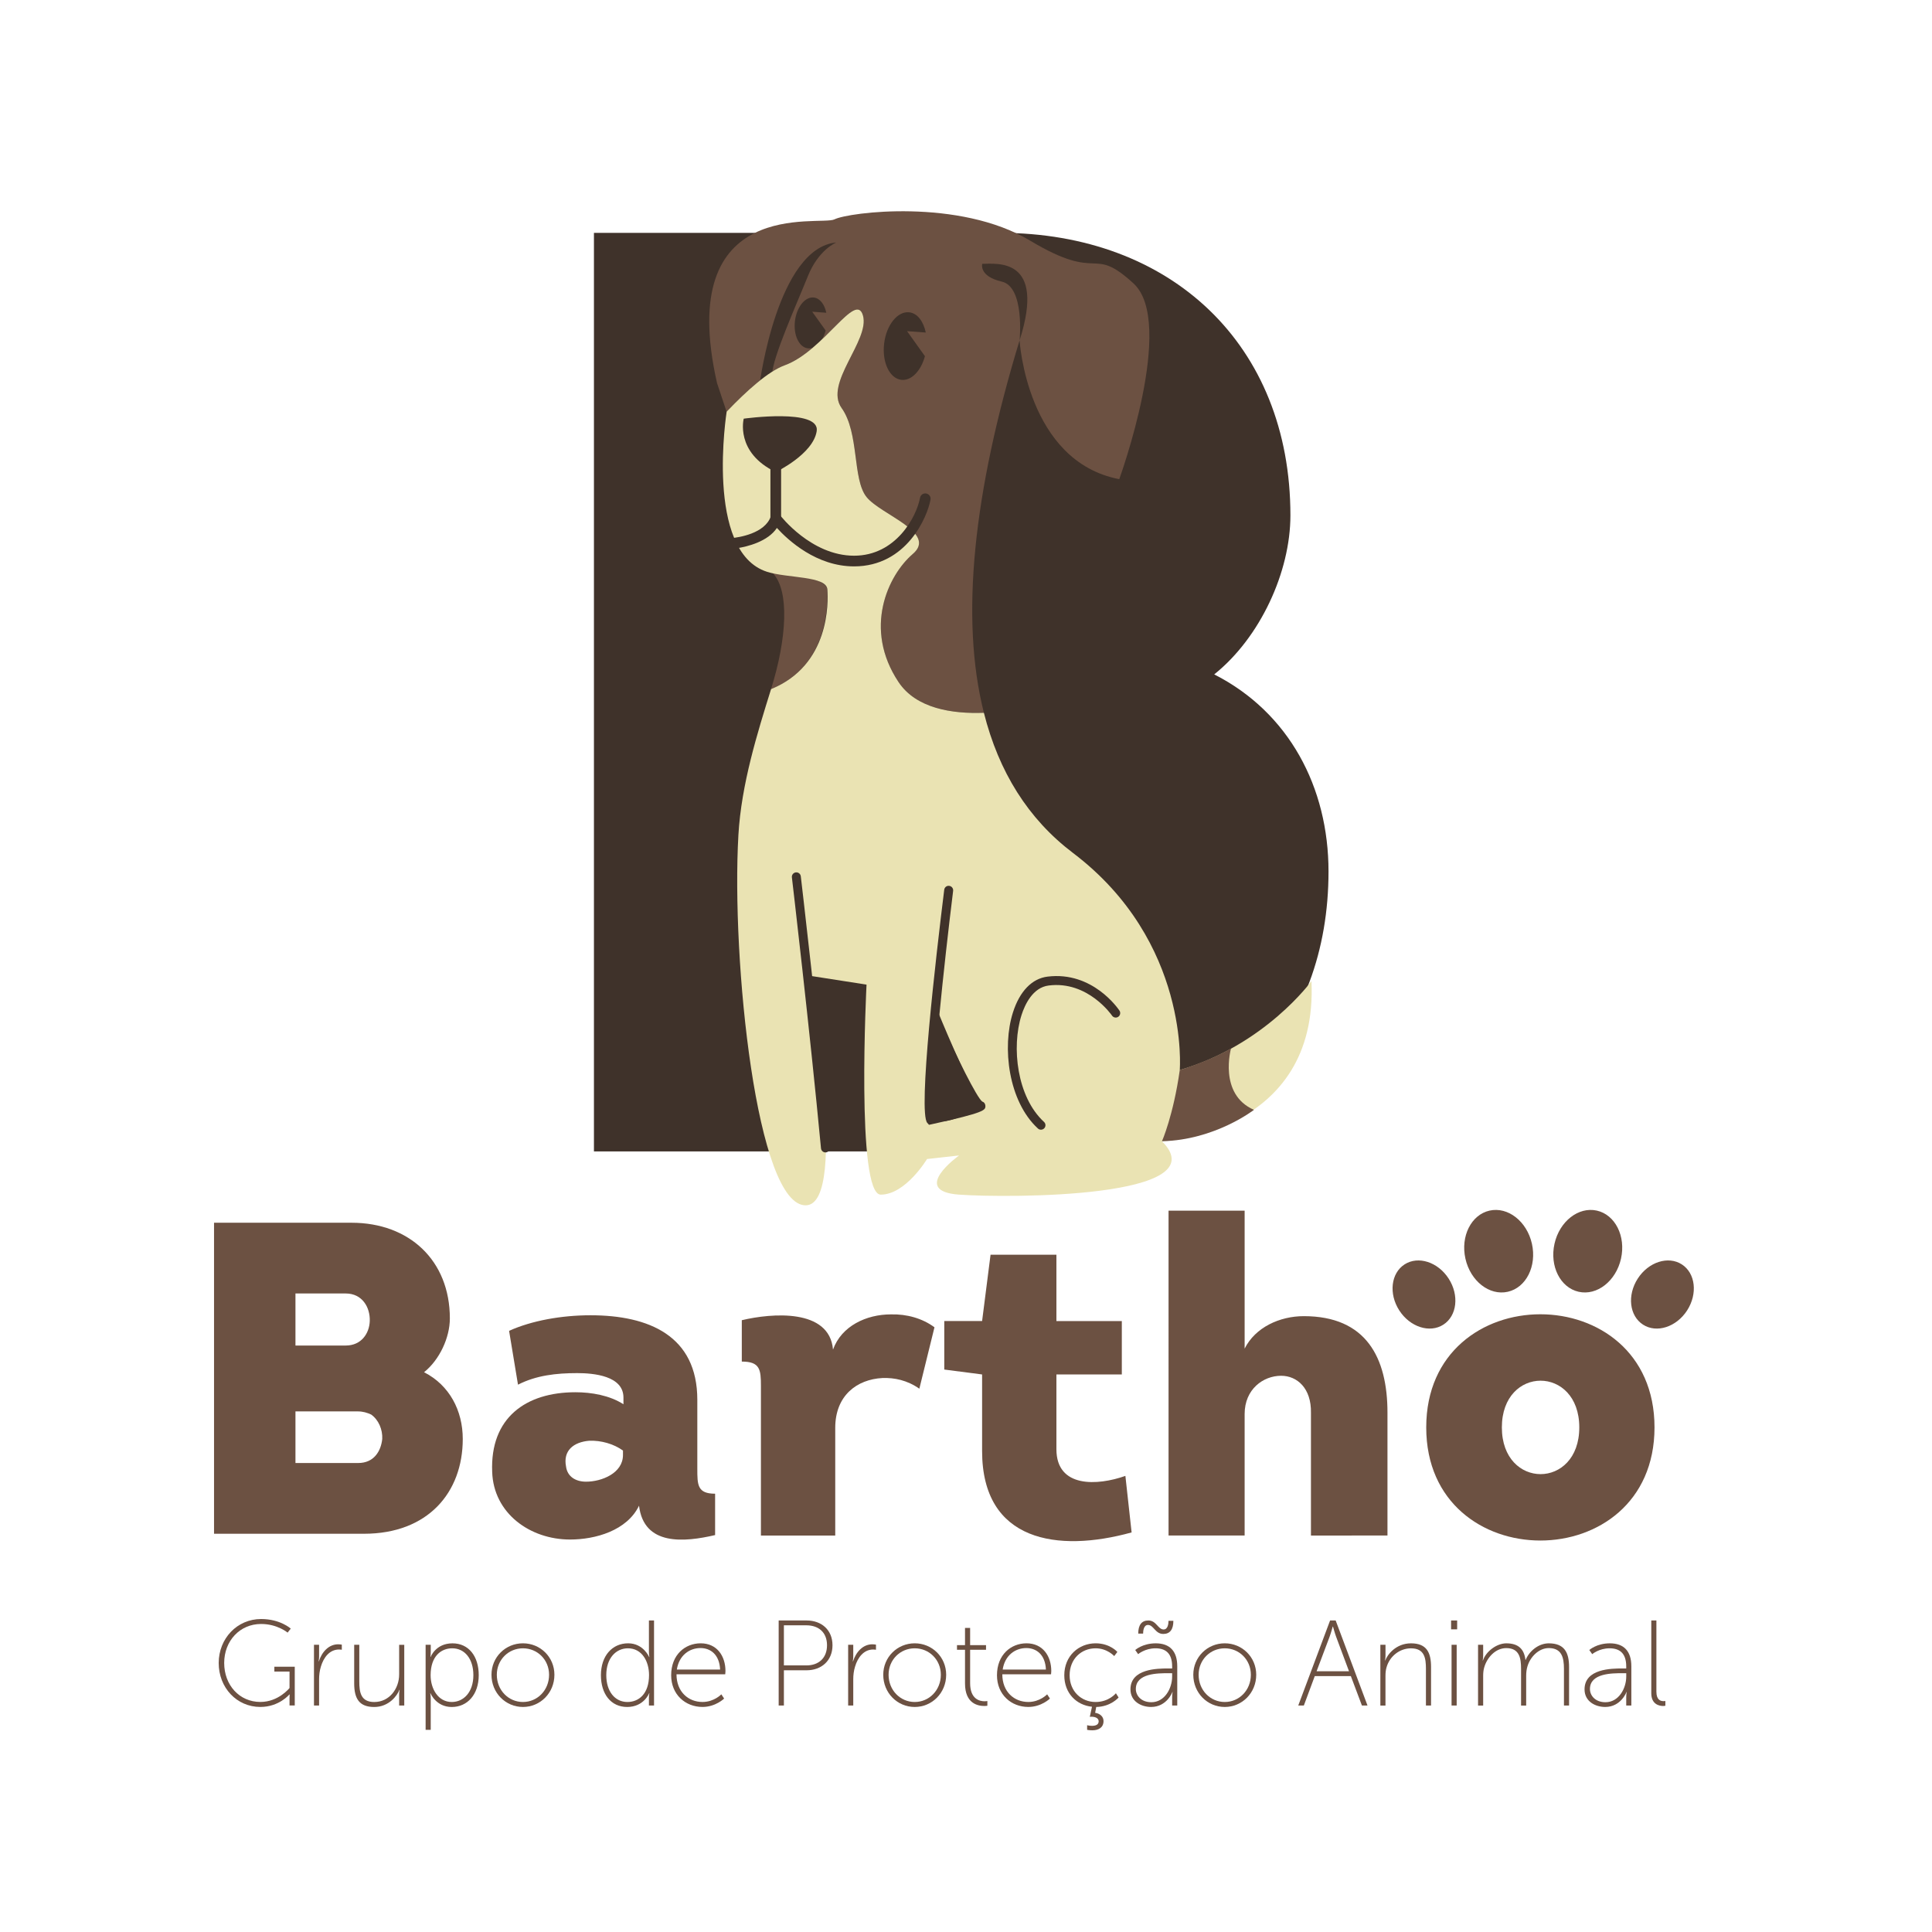 <?xml version="1.0" encoding="utf-8"?>
<!-- Generator: Adobe Illustrator 24.0.1, SVG Export Plug-In . SVG Version: 6.00 Build 0)  -->
<svg version="1.1" id="Layer_1" xmlns="http://www.w3.org/2000/svg" xmlns:xlink="http://www.w3.org/1999/xlink" x="0px" y="0px"
	 viewBox="0 0 850.39 850.39" style="enable-background:new 0 0 850.39 850.39;" xml:space="preserve">
<style type="text/css">
	.st0{fill:#3F322A;}
	.st1{fill:#6C5142;}
	.st2{fill:#EAE3B3;}
</style>
<g>
	<g>
		<g>
			<g>
				<path class="st0" d="M534.45,296.84c32.96,16.77,50.31,49.74,50.31,86.76c0,69.41-45.11,123.2-128.41,123.2H261.43V102.49
					h178.73c75.19,0,127.83,49.16,127.83,124.36C567.99,251.72,554.7,280.64,534.45,296.84z"/>
			</g>
		</g>
		<g>
			<g>
				<path class="st1" d="M498.92,124.75c-18.8-17.24-14.1,0-45.44-18.8c-31.33-18.8-79.9-12.53-86.17-9.4
					c-6.26,3.13-70.5-10.97-51.7,72.07l4.2,12.6c8.94-9.37,18.45-17.85,25.57-20.44c17.23-6.27,31.33-32.9,34.46-21.93
					c3.14,10.97-17.23,29.77-9.4,40.73c7.84,10.97,4.7,31.33,10.97,39.17c6.26,7.84,31.34,15.67,20.37,25.07
					c-10.97,9.4-21.93,32.9-6.27,56.4c7.76,11.63,23.57,14.05,37.56,13.52c-10.56-41.83-4.6-97.2,15.71-163.93
					c0,0,3.14,53.27,43.87,61.1C492.66,210.91,517.72,141.98,498.92,124.75z"/>
			</g>
			<g>
				<path class="st1" d="M340.24,252.35c7.28,7.79,6.14,28.56-0.85,50.97c25.96-10.57,24.8-38.28,24.8-43.84
					C364.19,255.64,351.07,251.75,340.24,252.35z"/>
			</g>
		</g>
		<g>
			<path class="st0" d="M399.25,145.76l8.24,0.61c-1.01-4.88-3.68-8.48-7.24-8.9c-5.14-0.61-10.11,5.54-11.09,13.75
				c-0.98,8.2,2.39,15.35,7.54,15.97c4.42,0.53,8.69-3.95,10.42-10.41L399.25,145.76z"/>
		</g>
		<g>
			<path class="st0" d="M357.5,137.2l6.2,0.46c-0.76-3.67-2.77-6.38-5.45-6.7c-3.86-0.46-7.6,4.17-8.34,10.34
				c-0.74,6.18,1.8,11.56,5.67,12.02c3.33,0.39,6.54-2.97,7.85-7.84L357.5,137.2z"/>
		</g>
		<g>
			<path class="st0" d="M432.34,116.13c6.26,0,28.2-3.14,16.45,33.68c0,0,2.35-23.5-7.83-25.85
				C430.77,121.61,432.34,116.13,432.34,116.13z"/>
		</g>
		<g>
			<path class="st0" d="M368.1,106.73c0,0-7.84,3.13-12.53,14.88c-4.7,11.75-15.67,36.04-15.67,43.09l-5.48,3.92
				C334.41,168.61,342.24,109.07,368.1,106.73z"/>
		</g>
		<g>
			<path class="st2" d="M364.19,259.48c0.37,5.55,1.16,33.27-24.8,43.84c-5.97,19.18-13.08,41.72-14.38,64.27
				c-3.14,54.83,8.01,163.61,29.77,162.94c19.4-0.6,0.66-101.19,0.66-101.19l25.97,4.05c0,0-4.7,92.44,6.26,92.44
				c10.97,0,20.37-15.67,20.37-15.67l14.1-1.57c0,0-21.93,15.67,0,17.24c21.94,1.57,114.38,1.57,89.3-23.5
				c0,0,68.94-3.14,65.81-70.5c0,0-20.36,28.2-57.97,39.17c0,0,4.7-56.41-47-95.57c-19.79-14.99-32.67-35.74-39.21-61.68
				c-14,0.52-29.81-1.89-37.56-13.52c-15.66-23.5-4.7-47,6.27-56.4c10.97-9.4-14.1-17.23-20.37-25.07
				c-6.27-7.83-3.13-28.2-10.97-39.17c-7.83-10.97,12.54-29.77,9.4-40.73c-3.13-10.97-17.23,15.67-34.46,21.93
				c-7.12,2.59-16.63,11.07-25.57,20.44l0.05-0.11c0,0-9.8,61.67,17.69,70.54C346.63,254.58,363.78,253.4,364.19,259.48z
				 M409.62,492.93c-3.88-1.45,1.57-26.64,1.57-51.7c0,0,9.34,23.62,20.37,45.43C431.55,486.66,418.42,496.23,409.62,492.93z"/>
		</g>
		<g>
			<path class="st0" d="M341.46,207.78c0,0,16.46-7.84,18.02-18.02c1.56-10.18-32.12-5.48-32.12-5.48S323.45,199.16,341.46,207.78z"
				/>
		</g>
		<g>
			<g>
				<path class="st0" d="M341.46,230.5c-1.3,0-2.35-1.05-2.35-2.35v-26.64c0-1.3,1.05-2.35,2.35-2.35c1.3,0,2.35,1.06,2.35,2.35
					v26.64C343.82,229.45,342.76,230.5,341.46,230.5z"/>
			</g>
		</g>
		<g>
			<path class="st0" d="M458.19,497.25c-0.48,0-0.96-0.17-1.33-0.52c-13.05-11.96-15.87-35.85-10.99-51.13
				c2.96-9.29,8.37-14.88,15.21-15.73c19.88-2.47,31.19,14.25,31.66,14.96c0.6,0.9,0.36,2.13-0.54,2.73
				c-0.91,0.6-2.13,0.36-2.74-0.54c-0.11-0.15-10.62-15.44-27.88-13.24c-7.06,0.88-10.52,8.54-11.95,13.02
				c-4.51,14.12-2,36.11,9.9,47.02c0.8,0.74,0.86,1.98,0.12,2.79C459.25,497.03,458.72,497.25,458.19,497.25z"/>
		</g>
		<g>
			<path class="st0" d="M407.69,217.22c-1.26-0.24-2.5,0.61-2.73,1.89c-1.52,8.32-10.6,25.49-29.03,25.49
				c-18.92,0-32.46-17.68-32.59-17.86c-0.52-0.69-1.38-1.04-2.23-0.91c-0.85,0.13-1.57,0.71-1.85,1.54
				c-2.67,7.45-13.91,9.2-17.6,9.52l2.7,4.42c4.63-0.7,13.63-2.94,17.6-8.93c4.99,5.47,17.41,16.92,33.97,16.92
				c23.11,0,32.26-21.73,33.64-29.35C409.81,218.67,408.97,217.45,407.69,217.22z"/>
		</g>
		<g>
			<path class="st1" d="M541.85,461.47c0,0-5.69,20.14,10.09,27.04c0,0-17.1,13.31-40.48,13.81c0,0,5.02-11.38,7.83-31.33
				C519.29,471,532.21,467.09,541.85,461.47z"/>
		</g>
		<g>
			<path class="st0" d="M408.92,495.1l-0.77-0.85c-4.16-4.63,3.83-73.31,7.46-102.62c0.13-1.08,1.12-1.88,2.2-1.71
				c1.08,0.13,1.85,1.12,1.72,2.2c-2.02,16.31-4.4,37.37-6.18,55.94c0.04,0.07,0.07,0.13,0.1,0.2c7.48,16.73,16.59,35,18.91,36.62
				c1.01,0.28,1.41,1.3,1.38,2.05c-0.08,1.67-0.12,2.77-23.71,7.93L408.92,495.1z M412.61,455.98c-1.49,16.68-2.32,30.23-1.69,34.64
				c6.89-1.54,14.06-3.31,17.54-4.41C424.51,481.05,418.26,468.32,412.61,455.98z"/>
		</g>
		<g>
			<path class="st0" d="M363.33,507.25c-1,0-1.86-0.76-1.96-1.79c-4.87-51.64-12.73-118.61-12.81-119.28
				c-0.13-1.08,0.65-2.06,1.73-2.19c1.08-0.13,2.07,0.64,2.19,1.73c0.08,0.67,7.95,67.68,12.82,119.37c0.1,1.09-0.69,2.05-1.78,2.15
				C363.46,507.25,363.39,507.25,363.33,507.25z"/>
		</g>
		<g>
			<path class="st1" d="M186.65,604c11.16,5.68,17.04,16.84,17.04,29.38c0,23.5-15.28,41.72-43.48,41.72h-66v-136.9h60.52
				c25.46,0,43.28,16.65,43.28,42.11C198.01,588.72,193.51,598.51,186.65,604z M130.05,569.33v22.92h22.13
				c6.85,0,10.38-5.29,10.58-10.77c0.2-6.07-3.33-12.14-10.58-12.14H130.05z M130.05,621.24v22.72h27.62
				c6.85,0,9.99-5.09,10.58-10.58c0.2-4.11-1.57-8.42-4.9-10.77c-1.76-0.78-3.52-1.37-5.88-1.37H130.05z"/>
		</g>
		<g>
			<path class="st1" d="M250.91,677.64c-17.63,0-33.69-11.55-34.27-29.77c-0.98-23.89,14.89-35.06,36.63-35.06
				c7.05,0,15.08,1.37,21.15,5.29v-2.94c0-9.6-13.12-10.77-20.37-10.77c-9.2,0-18.02,0.98-26.05,5.09l-3.92-23.7
				c9.99-4.51,23.11-6.85,35.84-6.85c25.66,0,47.01,9.01,47.01,37.21v30.36c0,7.05,0,10.97,7.83,10.97v18.21
				c-13.51,3.14-31.34,4.89-33.49-12.93C275.98,673.72,262.07,677.64,250.91,677.64z M274.21,638.47c-4.11-2.94-9.6-4.51-14.88-4.31
				c-6.86,0.59-11.56,4.31-10.18,11.36c0.59,4.5,4.31,6.66,8.81,6.66c6.85,0,16.25-3.72,16.25-11.75V638.47z"/>
		</g>
		<g>
			<path class="st1" d="M392.13,578.54c7.05-0.19,13.9,1.76,19.19,5.68l-6.66,27.03c-5.29-3.72-10.97-4.9-16.26-4.7
				c-11.16,0.59-20.76,7.64-20.76,21.94v47.4h-32.71v-65.81c0-7.25-0.39-10.77-8.42-10.77v-18.21c13.12-3.13,38.58-5.29,40.15,12.93
				C370.39,583.63,381.36,578.54,392.13,578.54z"/>
		</g>
		<g>
			<path class="st1" d="M464.99,581.48h28.79v23.5h-28.79v32.9c0,17.23,18.22,16.06,30.36,11.75l2.74,24.88
				c-32.51,9.01-65.81,4.11-65.81-35.84v-33.69l-16.65-2.16v-21.35h16.65l3.72-29.18h28.99V581.48z"/>
		</g>
		<g>
			<path class="st1" d="M577.03,675.88v-54.06c0.19-10.77-6.08-16.26-13.13-16.26c-7.84,0-16.06,5.88-16.06,16.84v53.47h-33.49
				V532.9h33.49v60.71c4.7-9.4,15.47-14.29,26.05-14.29c27.42,0,36.82,18.21,36.82,42.5v54.06H577.03z"/>
		</g>
		<g>
			<path class="st1" d="M627.77,628.29c0-66.4,100.48-66.4,100.48,0C728.24,694.68,627.77,694.68,627.77,628.29z M695.14,628.29
				c0-27.42-34.08-27.42-34.08,0C661.06,655.71,695.14,655.71,695.14,628.29z M637.64,562.79c4.72,7.32,3.69,16.39-2.32,20.26
				c-6,3.87-14.69,1.07-19.41-6.25c-4.72-7.33-3.68-16.39,2.32-20.26C624.23,552.67,632.92,555.46,637.64,562.79z M674.29,547.44
				c2.21,9.87-2.55,19.33-10.63,21.15c-8.09,1.82-16.43-4.71-18.64-14.58c-2.21-9.87,2.55-19.34,10.63-21.15
				C663.73,531.05,672.08,537.58,674.29,547.44z M720.87,562.79c-4.72,7.32-3.69,16.39,2.32,20.26c6,3.87,14.69,1.07,19.41-6.25
				c4.72-7.33,3.68-16.39-2.32-20.26C734.28,552.67,725.6,555.46,720.87,562.79z M684.23,547.44c-2.21,9.87,2.55,19.33,10.63,21.15
				c8.08,1.82,16.43-4.71,18.64-14.58c2.21-9.87-2.55-19.34-10.63-21.15C694.79,531.05,686.44,537.58,684.23,547.44z"/>
		</g>
	</g>
</g>
<g>
	<path class="st1" d="M114.94,712.63c8.45,0,13.04,4.22,13.04,4.22l-1.39,1.76c0,0-4.49-3.8-11.66-3.8
		c-9.41,0-16.25,7.49-16.25,17.16c0,9.73,6.68,17.16,15.93,17.16c8.02,0,12.83-6.15,12.83-6.15v-7.22h-6.68v-2.14h8.98v17.06h-2.3
		v-3.26c0-0.8,0.05-1.6,0.05-1.6h-0.11c0,0-4.49,5.51-12.78,5.51c-10.43,0-18.34-8.5-18.34-19.35
		C96.28,721.19,104.36,712.63,114.94,712.63z"/>
	<path class="st1" d="M138.2,723.97h2.25v5.08c0,1.23-0.21,2.19-0.21,2.19h0.11c1.34-4.12,4.33-7.49,8.55-7.49
		c0.8,0,1.55,0.16,1.55,0.16v2.25c0,0-0.64-0.11-1.23-0.11c-4.17,0-6.79,3.53-7.97,7.49c-0.59,1.87-0.8,3.85-0.8,5.61v11.55h-2.25
		V723.97z"/>
	<path class="st1" d="M155.9,723.97h2.25v16.15c0,4.65,0.59,9.04,6.58,9.04c6.68,0,10.96-5.88,10.96-12.14v-13.04h2.25v26.73h-2.25
		v-4.71c0-1.23,0.21-2.19,0.21-2.19h-0.11c-0.91,2.51-4.6,7.54-11.07,7.54c-6.58,0-8.82-3.64-8.82-10.43V723.97z"/>
	<path class="st1" d="M187.35,723.97h2.25v3.21c0,1.23-0.16,2.14-0.16,2.14h0.11c0,0,2.19-5.99,9.62-5.99
		c7.16,0,11.55,5.72,11.55,14.01c0,8.5-4.97,14.01-11.87,14.01c-6.95,0-9.36-6.04-9.36-6.04h-0.11c0,0,0.21,0.96,0.21,2.35v13.74
		h-2.25V723.97z M198.84,749.15c5.24,0,9.52-4.33,9.52-11.82c0-7.22-3.85-11.81-9.3-11.81c-4.92,0-9.52,3.47-9.52,11.87
		C189.54,743.32,192.85,749.15,198.84,749.15z"/>
	<path class="st1" d="M230.18,723.32c7.65,0,13.85,6.04,13.85,13.85c0,7.97-6.2,14.17-13.85,14.17c-7.65,0-13.85-6.2-13.85-14.17
		C216.33,729.37,222.53,723.32,230.18,723.32z M230.18,749.15c6.36,0,11.5-5.19,11.5-11.98c0-6.63-5.13-11.65-11.5-11.65
		c-6.36,0-11.5,5.03-11.5,11.65C218.68,743.96,223.81,749.15,230.18,749.15z"/>
	<path class="st1" d="M276.48,723.32c6.74,0,9.25,6.04,9.25,6.04h0.11c0,0-0.21-0.96-0.21-2.19v-13.9h2.25v37.43h-2.25v-3.37
		c0-1.23,0.21-2.03,0.21-2.03h-0.11c0,0-2.3,6.04-9.68,6.04c-7.16,0-11.55-5.72-11.55-14.01
		C264.51,728.83,269.48,723.32,276.48,723.32z M276.16,749.15c4.92,0,9.52-3.47,9.52-11.87c0-5.93-3.05-11.76-9.3-11.76
		c-5.24,0-9.52,4.33-9.52,11.81C266.86,744.55,270.71,749.15,276.16,749.15z"/>
	<path class="st1" d="M308.41,723.32c7.27,0,10.91,5.72,10.91,12.19c0,0.59-0.11,1.44-0.11,1.44h-21.44
		c0,7.75,5.24,12.19,11.44,12.19c5.13,0,8.29-3.37,8.29-3.37l1.23,1.87c0,0-3.74,3.69-9.52,3.69c-7.54,0-13.79-5.45-13.79-13.95
		C295.41,728.35,301.56,723.32,308.41,723.32z M316.96,734.87c-0.27-6.52-4.17-9.46-8.61-9.46c-4.92,0-9.46,3.21-10.43,9.46H316.96z
		"/>
	<path class="st1" d="M342.74,713.27h12.3c6.52,0,11.39,4.12,11.39,10.91c0,6.79-4.87,11.01-11.39,11.01h-10v15.51h-2.3V713.27z
		 M354.93,733.05c5.45,0,9.09-3.26,9.09-8.88c0-5.61-3.64-8.77-9.09-8.77h-9.89v17.64H354.93z"/>
	<path class="st1" d="M373.32,723.97h2.25v5.08c0,1.23-0.21,2.19-0.21,2.19h0.11c1.34-4.12,4.33-7.49,8.55-7.49
		c0.8,0,1.55,0.16,1.55,0.16v2.25c0,0-0.64-0.11-1.23-0.11c-4.17,0-6.79,3.53-7.97,7.49c-0.59,1.87-0.8,3.85-0.8,5.61v11.55h-2.25
		V723.97z"/>
	<path class="st1" d="M402.62,723.32c7.65,0,13.85,6.04,13.85,13.85c0,7.97-6.2,14.17-13.85,14.17c-7.65,0-13.85-6.2-13.85-14.17
		C388.78,729.37,394.98,723.32,402.62,723.32z M402.62,749.15c6.36,0,11.5-5.19,11.5-11.98c0-6.63-5.13-11.65-11.5-11.65
		c-6.36,0-11.5,5.03-11.5,11.65C391.13,743.96,396.26,749.15,402.62,749.15z"/>
	<path class="st1" d="M424.76,726.16h-3.53v-2.03h3.53v-7.59h2.25v7.59h7v2.03h-7v14.7c0,7.06,4.22,7.97,6.36,7.97
		c0.75,0,1.23-0.11,1.23-0.11v2.08c0,0-0.53,0.11-1.34,0.11c-2.78,0-8.5-1.02-8.5-9.89V726.16z"/>
	<path class="st1" d="M451.82,723.32c7.27,0,10.91,5.72,10.91,12.19c0,0.59-0.11,1.44-0.11,1.44h-21.44
		c0,7.75,5.24,12.19,11.44,12.19c5.13,0,8.29-3.37,8.29-3.37l1.23,1.87c0,0-3.74,3.69-9.52,3.69c-7.54,0-13.79-5.45-13.79-13.95
		C438.83,728.35,444.97,723.32,451.82,723.32z M460.37,734.87c-0.27-6.52-4.17-9.46-8.61-9.46c-4.92,0-9.46,3.21-10.42,9.46H460.37z
		"/>
	<path class="st1" d="M482.25,723.32c6.36,0,9.57,3.8,9.57,3.8l-1.39,1.82c0,0-3.05-3.42-8.18-3.42c-6.26,0-11.44,4.65-11.44,11.87
		c0,7.11,5.19,11.76,11.44,11.76c5.88,0,8.93-3.85,8.93-3.85l1.18,1.87c0,0-3.42,4.06-9.84,4.17l-0.48,2.57
		c2.19,0.32,3.69,1.71,3.69,3.64c0,2.94-2.35,4.06-4.87,4.06c-1.44,0-2.35-0.21-2.35-0.21v-2.03c0,0,0.96,0.27,2.19,0.27
		c1.44,0,2.89-0.43,2.89-1.98c0-1.23-1.18-2.03-3.26-2.03c-0.32,0-0.64,0.05-0.64,0.05l0.96-4.44c-6.84-0.7-12.19-5.93-12.19-13.85
		C468.45,728.88,474.81,723.32,482.25,723.32z"/>
	<path class="st1" d="M514.17,734.39h1.76v-0.91c0-5.93-3.05-7.96-7.32-7.96c-4.65,0-7.65,2.57-7.65,2.57l-1.28-1.82
		c0,0,3.21-2.94,9.04-2.94c6.15,0,9.46,3.42,9.46,10.1v17.27h-2.25v-3.53c0-1.44,0.21-2.41,0.21-2.41h-0.11
		c0.05,0-2.41,6.58-9.36,6.58c-4.33,0-9.09-2.41-9.09-7.75C497.59,734.5,509.41,734.39,514.17,734.39z M506.79,749.25
		c5.83,0,9.14-6.04,9.14-11.33v-1.44h-1.71c-4.54,0-14.27,0-14.27,6.95C499.95,746.26,502.24,749.25,506.79,749.25z M505.45,713.27
		c3.58,0,4.22,3.96,6.74,3.96c1.87,0,2.14-2.57,2.14-3.8h2.14c0,3.8-1.5,5.77-4.44,5.77c-3.58,0-4.22-3.96-6.74-3.96
		c-1.87,0-2.14,2.57-2.14,3.8h-2.14C501.01,715.25,502.51,713.27,505.45,713.27z"/>
	<path class="st1" d="M539.09,723.32c7.64,0,13.85,6.04,13.85,13.85c0,7.97-6.2,14.17-13.85,14.17c-7.65,0-13.85-6.2-13.85-14.17
		C525.24,729.37,531.44,723.32,539.09,723.32z M539.09,749.15c6.36,0,11.49-5.19,11.49-11.98c0-6.63-5.13-11.65-11.49-11.65
		c-6.36,0-11.5,5.03-11.5,11.65C527.59,743.96,532.72,749.15,539.09,749.15z"/>
	<path class="st1" d="M594.59,737.76h-15.88l-4.81,12.94h-2.46l14.01-37.43h2.46l14.01,37.43h-2.46L594.59,737.76z M586.62,715.95
		c0,0-0.8,2.89-1.39,4.49l-5.72,15.18h14.27l-5.67-15.18c-0.59-1.6-1.39-4.49-1.39-4.49H586.62z"/>
	<path class="st1" d="M607.59,723.97h2.25v4.71c0,1.23-0.21,2.19-0.21,2.19h0.11c0.91-2.51,4.65-7.54,11.33-7.54
		c6.95,0,8.82,4.12,8.82,10.43v16.95h-2.25v-16.15c0-4.65-0.59-9.03-6.58-9.03c-5.03,0-9.46,3.53-10.8,8.5
		c-0.32,1.12-0.43,2.35-0.43,3.64v13.05h-2.25V723.97z"/>
	<path class="st1" d="M638.71,713.27h2.67v3.9h-2.67V713.27z M638.92,723.97h2.25v26.73h-2.25V723.97z"/>
	<path class="st1" d="M650.58,723.97h2.25v4.71c0,1.23-0.21,2.19-0.21,2.19h0.11c1.34-4.01,6.09-7.54,10.26-7.54
		c5.35,0,7.86,2.51,8.45,7.27h0.11c1.5-3.74,5.56-7.27,10.16-7.27c6.9,0,8.93,4.06,8.93,10.43v16.95h-2.25v-16.15
		c0-5.03-1.02-9.14-6.68-9.14c-4.44,0-8.23,3.96-9.41,8.13c-0.37,1.23-0.54,2.57-0.54,4.12v13.05h-2.25v-16.15
		c0-4.6-0.64-9.14-6.52-9.14c-4.76,0-8.5,4.17-9.73,8.61c-0.32,1.12-0.43,2.35-0.43,3.64v13.05h-2.25V723.97z"/>
	<path class="st1" d="M714.04,734.39h1.76v-0.91c0-5.93-3.05-7.96-7.32-7.96c-4.65,0-7.65,2.57-7.65,2.57l-1.28-1.82
		c0,0,3.21-2.94,9.04-2.94c6.15,0,9.46,3.42,9.46,10.1v17.27h-2.25v-3.53c0-1.44,0.21-2.41,0.21-2.41h-0.11
		c0.05,0-2.41,6.58-9.36,6.58c-4.33,0-9.09-2.41-9.09-7.75C697.47,734.5,709.29,734.39,714.04,734.39z M706.67,749.25
		c5.83,0,9.14-6.04,9.14-11.33v-1.44h-1.71c-4.54,0-14.27,0-14.27,6.95C699.82,746.26,702.12,749.25,706.67,749.25z"/>
	<path class="st1" d="M726.83,713.27h2.25v31.33c0,3.74,1.92,4.17,3.15,4.17c0.43,0,0.8-0.05,0.8-0.05v2.08c0,0-0.48,0.11-0.96,0.11
		c-1.55,0-5.24-0.59-5.24-5.61V713.27z"/>
</g>
</svg>
